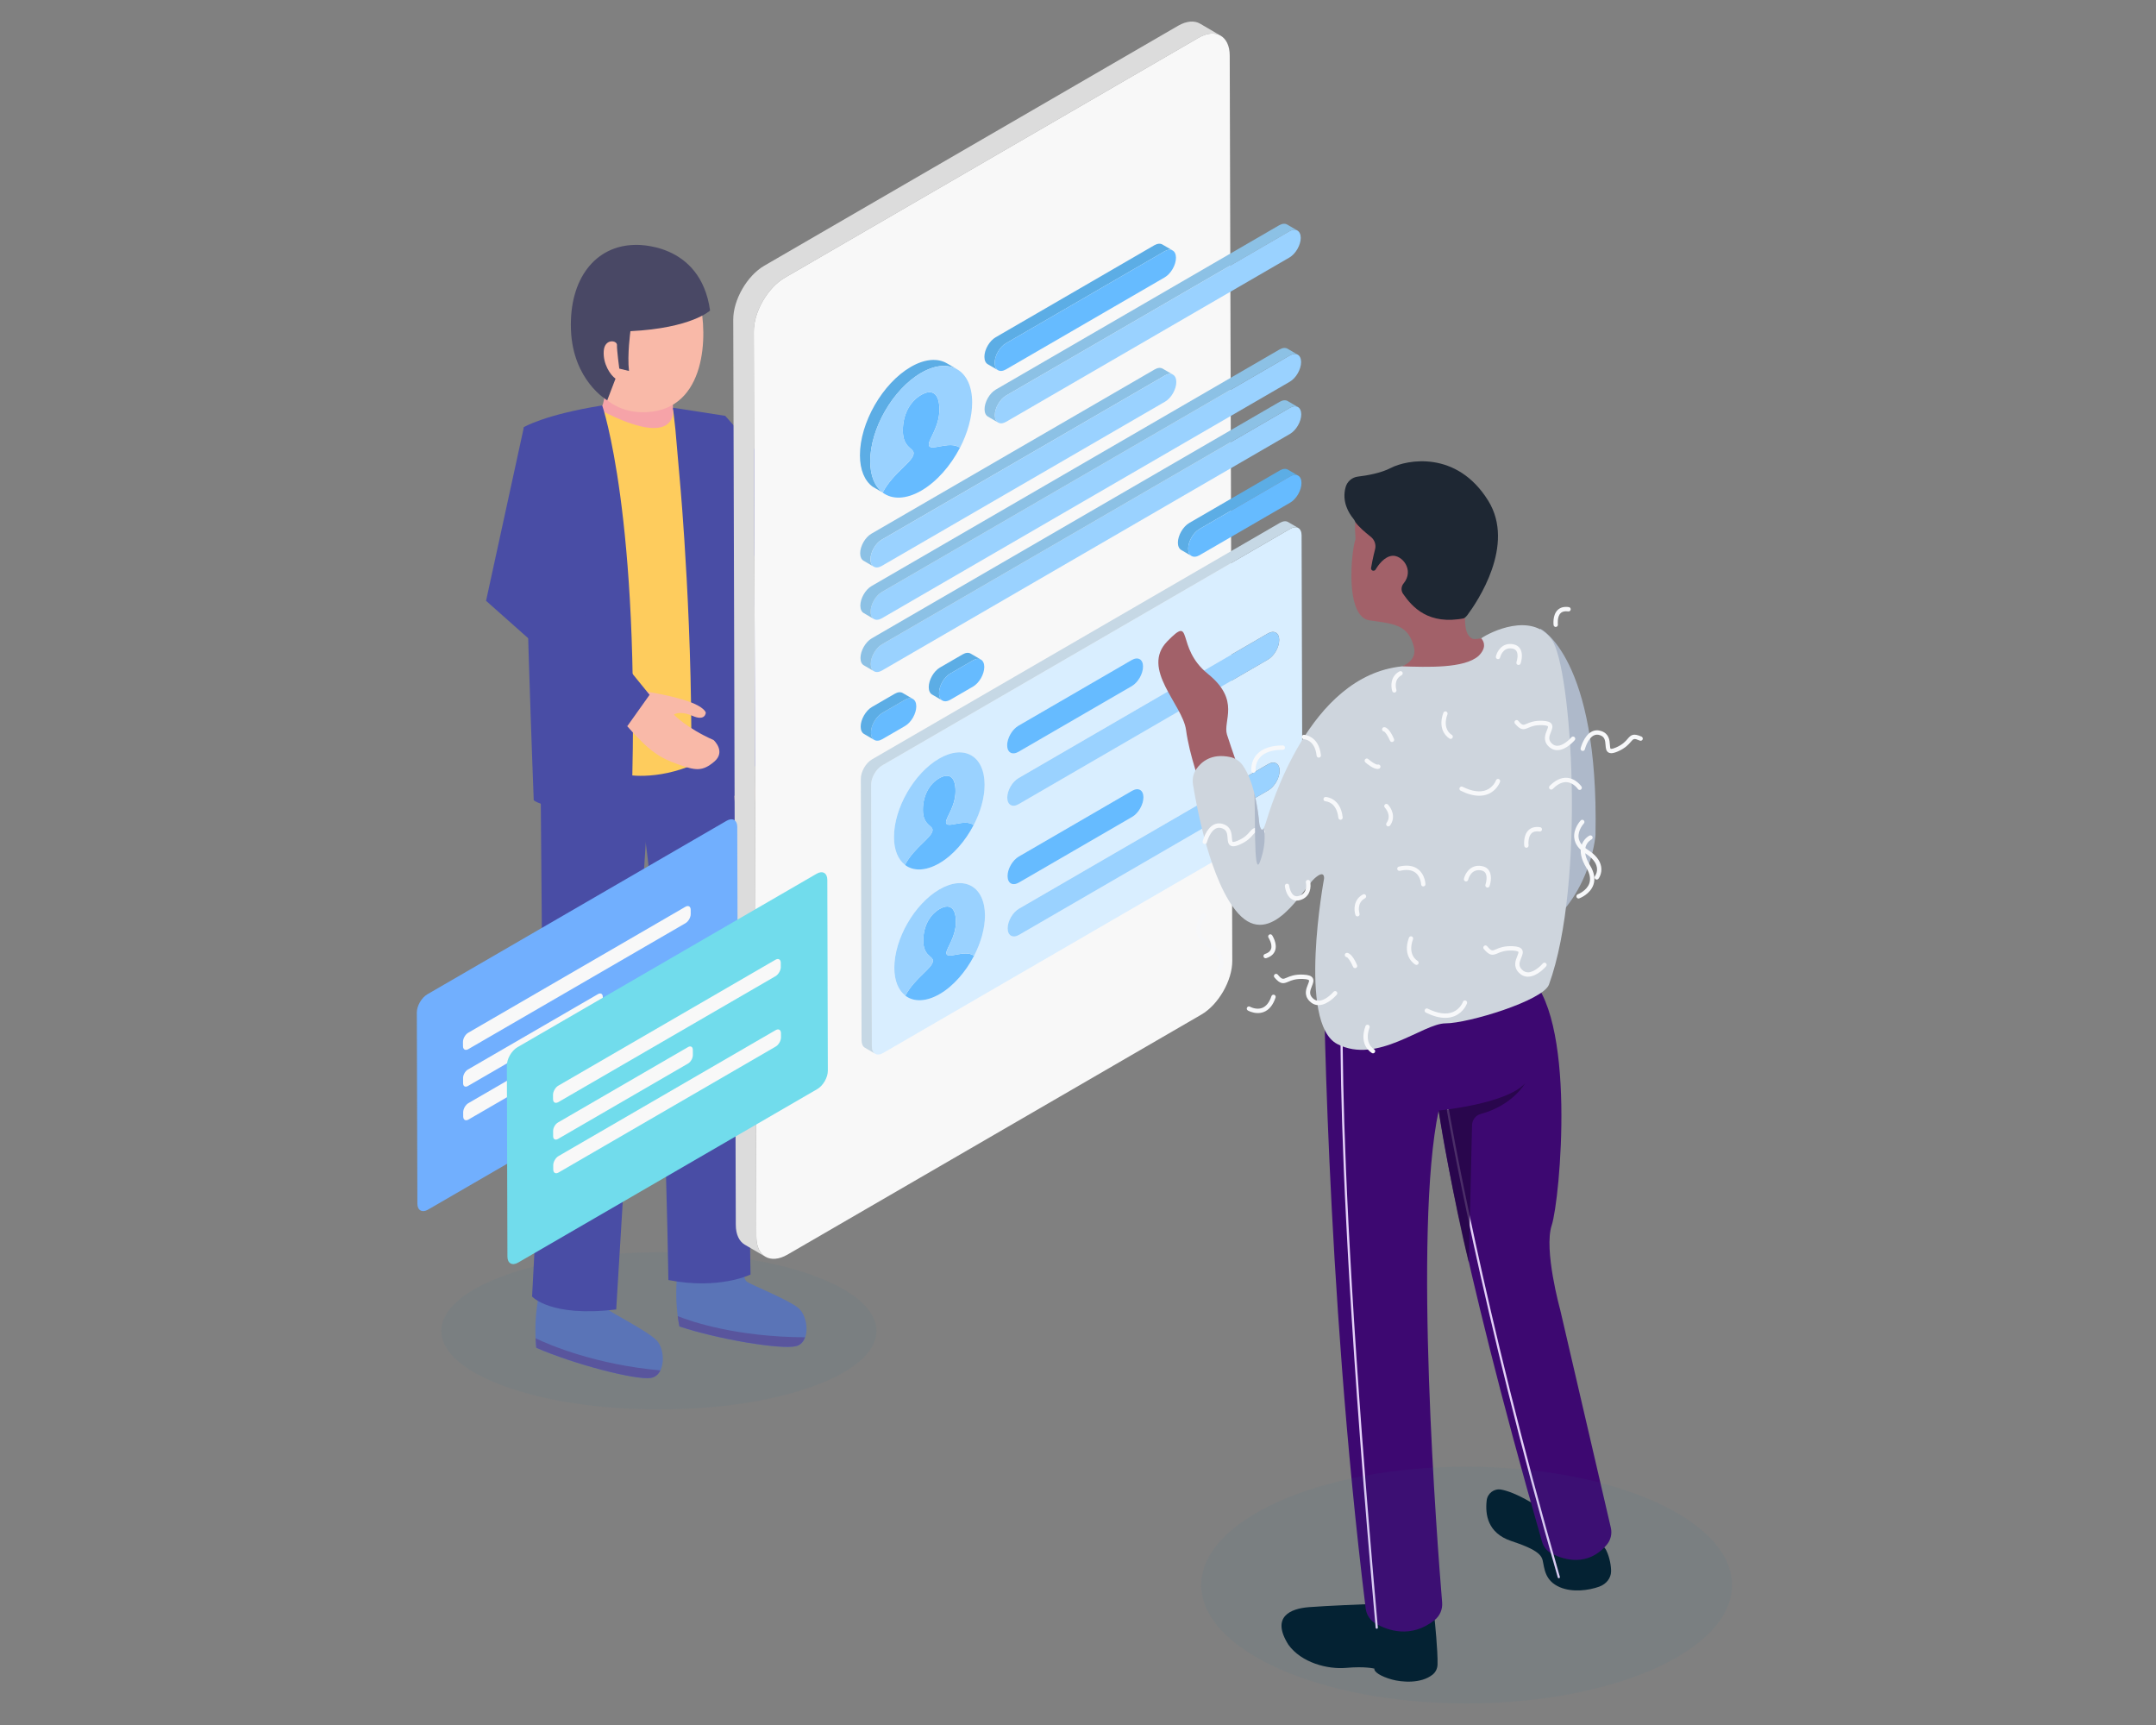 <svg width="300" height="240" viewBox="0 0 300 240" fill="none" xmlns="http://www.w3.org/2000/svg">
<rect x="0" y="0" width="300" height="240" fill="#808080" stroke="none"/>
<g clip-path="url(#clip0)">
<path d="M104.809 106.208C104.827 106.128 104.856 106.036 104.874 105.956L104.868 105.959C104.868 105.959 104.049 104.738 99.766 104.277C99.736 104.378 99.476 104.453 99.447 104.554C96.832 108.546 96.421 110.085 96.202 112.731C95.983 115.378 96.095 116.34 97.876 117.579C99.654 118.818 100.73 116.718 100.73 116.718C101.372 112.547 102.7 110.423 102.7 110.423C102.7 110.423 103.487 111.023 103.203 112.987C102.919 114.95 104.123 114.656 104.123 114.656C104.123 114.656 104.83 114.288 104.992 111.849C105.158 109.41 104.809 106.214 104.809 106.208Z" fill="#F9B9A8"/>
<path opacity="0.07" d="M121.958 185.166C121.958 191.205 108.4 196.1 91.68 196.1C74.957 196.1 61.404 191.205 61.404 185.166C61.404 179.13 74.96 174.231 91.68 174.231C108.4 174.231 121.958 179.13 121.958 185.166Z" fill="#2C788F"/>
<path d="M111.106 181.996C109.719 180.829 104.528 178.77 103.904 178.31C103.28 177.847 103.519 175.541 103.519 175.541L94.504 175.583C93.567 180.312 94.54 184.551 94.54 184.551C100.029 186.372 108.737 187.806 110.783 187.29C112.827 186.773 112.49 183.161 111.106 181.996Z" fill="#5A74B7"/>
<path d="M112.017 186.06C102.422 186.003 96.226 183.882 94.3 183.113C94.415 184.01 94.537 184.548 94.537 184.548C100.026 186.369 108.737 187.803 110.78 187.287C111.419 187.129 111.801 186.654 112.017 186.06Z" fill="#59559D"/>
<path d="M91.351 186.467C90.076 185.181 85.09 182.662 84.507 182.145C83.924 181.628 84.371 179.356 84.371 179.356L75.388 178.586C74.034 183.211 74.622 187.518 74.622 187.518C79.928 189.826 88.473 192.039 90.556 191.71C92.641 191.383 92.629 187.756 91.351 186.467Z" fill="#5A74B7"/>
<path d="M91.892 190.664C82.939 189.865 76.586 187.183 74.522 186.199C74.56 187.022 74.625 187.521 74.625 187.521C79.931 189.829 88.476 192.042 90.559 191.713C91.189 191.615 91.623 191.211 91.892 190.664Z" fill="#59559D"/>
<path d="M81.694 57.727C83.72 56.893 83.892 56.251 83.892 56.251C84.451 54.05 84.546 52.033 84.546 52.033L93.785 54.003C93.596 54.704 93.593 55.865 93.658 57.05C94.052 57.11 94.368 57.053 94.368 57.053L95.879 58.803L96.433 63.003L89.204 66.152L83.315 63.045C83.315 63.045 79.668 58.565 81.694 57.727Z" fill="#F6A3A8"/>
<path d="M101.854 103.971C101.854 103.971 104.016 143.924 104.433 177.324C104.433 177.324 100.068 179.48 93.002 178.09C93.002 178.09 92.386 133.275 89.544 115.093L87.148 108.377L88.405 104.221L100.887 100.965L101.854 103.971Z" fill="#494DA5"/>
<path d="M75.178 103.101C75.178 103.101 75.53 143.728 75.53 148.228C75.53 152.728 74.037 180.38 74.037 180.38C74.037 180.38 76.575 183.303 85.743 182.18L87.592 151.79L90.1 113.572L89.248 107.589L75.178 103.101Z" fill="#494DA5"/>
<path d="M86.861 105.18C86.861 105.18 92.448 106.211 97.601 103.775L96.876 100.962L86.859 102.305V105.18H86.861Z" fill="#3D3E5A"/>
<path d="M83.493 56.73L83.646 57.107C94.344 62.641 93.658 57.05 93.658 57.05L94.368 57.053L96.515 60.024L98.278 59.661L96.817 106.244C91.218 108.745 86.861 107.744 86.861 107.744L83.605 91.656L80.837 59.661L83.493 56.73Z" fill="#FECC5D"/>
<path d="M100.911 57.855L93.641 56.727L93.984 59.789L94.643 67.364C94.643 67.364 96.569 88.463 96.14 109.966C96.107 111.549 97.684 112.672 99.157 112.111C100.505 111.597 101.952 110.958 102.741 110.331C102.738 110.331 105.072 85.166 100.911 57.855Z" fill="#494DA5"/>
<path d="M83.797 56.409C75.785 57.686 72.898 59.424 72.898 59.424C72.898 76.278 74.267 111.341 74.267 111.341C75.436 112.262 81.112 113.302 84.726 113.884C86.359 114.148 87.843 112.901 87.894 111.24C89.136 71.805 83.797 56.409 83.797 56.409Z" fill="#494DA5"/>
<path d="M81.061 50.426C81.061 50.426 82.863 57.716 90.023 57.341C98.287 56.911 98.527 46.633 97.353 41.874C96.255 37.425 90.446 32.375 84.812 36.082C80.588 38.865 79.251 43.755 81.061 50.426Z" fill="#F9B9A8"/>
<path d="M90.272 96.275C90.198 96.236 90.121 96.186 90.047 96.144V96.15C90.047 96.15 88.66 96.626 87.098 100.656C87.187 100.713 87.19 100.983 87.278 101.04C90.431 104.616 91.807 105.418 94.291 106.321C96.779 107.224 97.731 107.367 99.387 105.965C101.044 104.563 99.305 102.973 99.305 102.973C95.463 101.262 93.771 99.421 93.771 99.421C93.771 99.421 94.552 98.815 96.365 99.602C98.178 100.389 98.21 99.144 98.21 99.144C98.21 99.144 98.042 98.363 95.737 97.567C93.442 96.774 90.278 96.278 90.272 96.275Z" fill="#F9B9A8"/>
<path d="M87.722 46.077C87.722 46.077 87.261 49.351 87.521 51.614L86.172 51.285C86.172 51.285 85.82 48.679 85.85 48.005C85.879 47.334 84.126 47.058 84.007 48.846C83.892 50.634 84.915 52.164 85.646 52.684L84.495 55.696C84.495 55.696 79.707 52.969 79.446 45.864C79.186 38.737 82.889 34.163 88.34 34.074C88.34 34.074 97.462 33.569 98.805 43.205C98.805 43.202 96.261 45.65 87.722 46.077Z" fill="#494865"/>
<path d="M77.302 80.57L90.387 96.67L87.281 101.04L67.633 83.591L72.898 59.424L82.981 65.323L77.302 80.57Z" fill="#494DA5"/>
<path d="M101.041 102.237L105.823 78.55L97.867 67.836L100.911 57.855L116.187 75.229L105.498 107.079L101.041 102.237Z" fill="#494DA5"/>
<path d="M166.992 3.294C166.205 2.834 165.114 2.896 163.913 3.594L106.341 36.973C103.957 38.354 102.02 41.726 102.029 44.462L102.384 170.412C102.386 171.769 102.869 172.728 103.644 173.18L106.504 174.849C105.729 174.398 105.247 173.438 105.244 172.081L104.889 46.131C104.88 43.395 106.817 40.027 109.201 38.642L166.77 5.263C167.971 4.568 169.062 4.506 169.849 4.963L166.992 3.294Z" fill="#DCDCDC"/>
<path d="M166.77 5.263C169.154 3.882 171.103 4.996 171.112 7.732L171.467 133.682C171.476 136.418 169.539 139.786 167.155 141.167L109.586 174.549C107.202 175.931 105.253 174.817 105.244 172.081L104.889 46.131C104.88 43.395 106.817 40.027 109.201 38.642L166.77 5.263Z" fill="#F8F8F8"/>
<path d="M179.479 56.744C180.361 56.233 181.062 56.649 181.065 57.65C181.068 58.651 180.37 59.863 179.488 60.377L122.736 93.284C121.869 93.786 121.165 93.385 121.162 92.384C121.159 91.383 121.857 90.153 122.724 89.651L179.479 56.744Z" fill="#9AD2FF"/>
<path d="M179.459 49.464C180.34 48.953 181.041 49.369 181.044 50.37C181.047 51.371 180.349 52.597 179.468 53.111L122.715 86.018C121.848 86.52 121.144 86.104 121.141 85.103C121.138 84.102 121.836 82.872 122.703 82.37L179.459 49.464Z" fill="#9AD2FF"/>
<path d="M179.175 55.797C178.888 55.63 178.492 55.654 178.048 55.91L121.295 88.816C120.429 89.318 119.731 90.548 119.734 91.549C119.734 92.048 119.908 92.396 120.189 92.559L121.621 93.394C121.34 93.23 121.165 92.88 121.165 92.384C121.162 91.383 121.86 90.153 122.727 89.651L179.479 56.744C179.92 56.489 180.316 56.465 180.603 56.631L179.175 55.797Z" fill="#8CC1E5"/>
<path d="M121.607 86.125C121.323 85.959 121.145 85.605 121.145 85.103C121.142 84.102 121.84 82.872 122.707 82.37L179.46 49.464C179.9 49.208 180.3 49.184 180.583 49.351L179.155 48.516C178.868 48.35 178.472 48.374 178.031 48.629L121.275 81.536C120.409 82.038 119.711 83.267 119.714 84.269C119.717 84.77 119.891 85.124 120.175 85.29L121.607 86.125Z" fill="#8CC1E5"/>
<path d="M121.585 78.844C121.301 78.678 121.124 78.325 121.121 77.823C121.118 76.822 121.816 75.592 122.682 75.09L162.103 52.232C162.538 51.98 162.928 51.959 163.212 52.125L161.78 51.291C161.497 51.124 161.103 51.145 160.671 51.398L121.251 74.255C120.381 74.757 119.686 75.987 119.689 76.988C119.692 77.49 119.867 77.843 120.154 78.01L121.585 78.844Z" fill="#8CC1E5"/>
<path d="M162.106 52.232C162.972 51.73 163.676 52.146 163.679 53.147C163.682 54.148 162.984 55.378 162.118 55.88L122.697 78.737C121.831 79.24 121.127 78.824 121.124 77.823C121.121 76.822 121.819 75.592 122.685 75.09L162.106 52.232Z" fill="#9AD2FF"/>
<path d="M138.574 54.196L177.98 31.347C178.418 31.095 178.814 31.071 179.104 31.24L180.535 32.075C180.248 31.905 179.849 31.929 179.411 32.182L140.006 55.03C139.124 55.541 138.426 56.768 138.429 57.772C138.432 58.271 138.607 58.625 138.891 58.791L137.459 57.956C137.175 57.79 137.001 57.436 136.998 56.937C136.995 55.933 137.693 54.707 138.574 54.196Z" fill="#8CC1E5"/>
<path d="M140.003 55.03C139.121 55.541 138.423 56.768 138.426 57.772C138.429 58.773 139.13 59.189 140.012 58.678L179.417 35.829C180.284 35.327 180.997 34.092 180.994 33.091C180.991 32.09 180.275 31.68 179.408 32.182L140.003 55.03Z" fill="#9AD2FF"/>
<path d="M138.539 46.927L160.612 34.127C161.053 33.872 161.452 33.848 161.742 34.017L163.174 34.852C162.887 34.683 162.484 34.709 162.044 34.962L139.97 47.762C139.104 48.264 138.406 49.479 138.409 50.48C138.409 50.988 138.586 51.341 138.867 51.504L137.435 50.67C137.152 50.503 136.977 50.15 136.977 49.645C136.974 48.644 137.672 47.429 138.539 46.927Z" fill="#5CADE5"/>
<path d="M139.97 47.762C139.104 48.264 138.406 49.479 138.409 50.48C138.412 51.495 139.113 51.897 139.982 51.395L162.056 38.595C162.922 38.093 163.635 36.872 163.632 35.856C163.629 34.855 162.913 34.46 162.047 34.962L139.97 47.762Z" fill="#66BBFF"/>
<path d="M128.169 54.95C126.717 55.791 125.619 57.537 125.628 59.929C125.634 62.305 127.128 62.323 127.128 63.056C127.131 64.224 124.268 65.748 122.821 68.534C124.123 69.517 126.054 69.505 128.204 68.258C130.355 67.01 132.268 64.794 133.573 62.299C132.103 61.203 129.24 63 129.237 61.833C129.234 61.099 130.721 59.355 130.716 56.976C130.71 54.585 129.606 54.115 128.169 54.95Z" fill="#66BBFF"/>
<path d="M126.731 51.05C128.698 49.909 130.482 49.802 131.768 50.554L133.2 51.389C131.91 50.637 130.13 50.744 128.163 51.885C124.238 54.16 121.073 59.664 121.088 64.194C121.094 66.226 121.748 67.72 122.827 68.531L121.396 67.696C120.316 66.885 119.663 65.391 119.657 63.359C119.642 58.83 122.804 53.325 126.731 51.05Z" fill="#5CADE5"/>
<path d="M128.16 51.885C124.235 54.16 121.07 59.664 121.085 64.194C121.091 66.226 121.745 67.72 122.824 68.531C124.271 65.748 127.134 64.221 127.131 63.053C127.128 62.32 125.637 62.302 125.631 59.926C125.625 57.534 126.723 55.788 128.172 54.947C129.609 54.112 130.713 54.582 130.721 56.973C130.727 59.349 129.24 61.096 129.243 61.83C129.246 62.997 132.109 61.2 133.579 62.296C134.637 60.243 135.279 58.001 135.273 55.969C135.256 51.439 132.073 49.618 128.16 51.885Z" fill="#9AD2FF"/>
<path d="M165.478 72.761L178.08 65.454C178.521 65.198 178.92 65.174 179.204 65.341L180.636 66.175C180.349 66.009 179.953 66.033 179.512 66.288L166.906 73.596C166.037 74.098 165.327 75.333 165.33 76.337C165.333 76.833 165.507 77.187 165.791 77.353L164.363 76.519C164.079 76.352 163.901 76.002 163.898 75.503C163.901 74.499 164.611 73.266 165.478 72.761Z" fill="#5CADE5"/>
<path d="M166.909 73.596C166.043 74.098 165.33 75.333 165.333 76.337C165.336 77.341 166.051 77.748 166.918 77.243L179.521 69.936C180.402 69.425 181.1 68.198 181.097 67.194C181.094 66.19 180.393 65.777 179.512 66.288L166.909 73.596Z" fill="#66BBFF"/>
<path d="M122.765 99.192C121.899 99.694 121.186 100.93 121.189 101.931C121.192 102.932 121.907 103.342 122.774 102.84L125.936 101.007C126.802 100.505 127.5 99.275 127.498 98.274C127.495 97.273 126.794 96.857 125.924 97.359L122.765 99.192Z" fill="#66BBFF"/>
<path d="M121.337 98.357L124.498 96.525C124.933 96.272 125.324 96.251 125.608 96.418L127.036 97.252C126.752 97.086 126.359 97.11 125.927 97.359L122.765 99.192C121.899 99.694 121.189 100.93 121.192 101.931C121.195 102.43 121.369 102.78 121.653 102.947L120.222 102.112C119.938 101.946 119.76 101.595 119.76 101.096C119.757 100.095 120.467 98.859 121.337 98.357Z" fill="#5CADE5"/>
<path d="M130.792 92.874L133.954 91.041C134.389 90.789 134.779 90.768 135.063 90.934L136.495 91.769C136.211 91.603 135.818 91.626 135.386 91.876L132.224 93.709C131.354 94.211 130.659 95.44 130.662 96.441C130.665 96.943 130.84 97.297 131.124 97.463L129.692 96.629C129.408 96.462 129.231 96.109 129.231 95.607C129.228 94.603 129.926 93.376 130.792 92.874Z" fill="#5CADE5"/>
<path d="M132.224 93.709C131.357 94.211 130.659 95.44 130.662 96.441C130.665 97.442 131.366 97.858 132.236 97.356L135.398 95.523C136.264 95.022 136.962 93.792 136.959 92.791C136.956 91.79 136.255 91.374 135.386 91.876L132.224 93.709Z" fill="#66BBFF"/>
<path d="M179.527 73.578C180.405 73.07 181.109 73.468 181.112 74.466L181.216 110.857C181.219 111.858 180.518 113.088 179.639 113.599L122.883 146.505C122.017 147.007 121.316 146.588 121.313 145.587L121.209 109.196C121.206 108.195 121.902 106.986 122.768 106.484L179.527 73.578ZM135.54 132.984C136.48 131.163 137.057 129.167 137.051 127.361C137.039 123.336 134.206 121.717 130.724 123.734C127.237 125.757 124.424 130.652 124.433 134.674C124.439 136.48 125.028 137.802 125.977 138.527C127.134 139.412 128.846 139.406 130.766 138.295C132.668 137.193 134.374 135.215 135.54 132.984ZM135.486 114.79C136.427 112.969 137.004 110.976 136.998 109.167C136.986 105.142 134.152 103.523 130.671 105.54C127.184 107.563 124.371 112.458 124.38 116.48C124.386 118.289 124.975 119.608 125.924 120.333C127.08 121.218 128.793 121.212 130.713 120.101C132.614 118.996 134.321 117.021 135.486 114.79ZM176.474 109.963C177.341 109.461 178.054 108.228 178.051 107.221C178.048 106.22 177.332 105.81 176.466 106.312L141.786 126.419C140.905 126.93 140.207 128.16 140.21 129.161C140.213 130.165 140.914 130.581 141.795 130.07L176.474 109.963ZM176.421 91.769C177.288 91.267 178.001 90.034 177.998 89.027C177.995 88.026 177.279 87.634 176.412 88.139L141.733 108.246C140.852 108.757 140.154 109.969 140.157 110.967C140.16 111.971 140.861 112.387 141.742 111.876L176.421 91.769ZM140.189 121.886C140.192 122.899 140.893 123.306 141.774 122.795L157.542 113.652C158.409 113.15 159.104 111.935 159.101 110.919C159.098 109.915 158.397 109.514 157.53 110.016L141.763 119.159C140.881 119.67 140.186 120.882 140.189 121.886ZM141.712 100.965C140.831 101.476 140.133 102.691 140.136 103.692C140.139 104.711 140.84 105.112 141.721 104.601L157.489 95.458C158.355 94.956 159.05 93.744 159.048 92.725C159.045 91.724 158.344 91.32 157.477 91.822L141.712 100.965Z" fill="#D9EEFF"/>
<path d="M179.228 72.627C178.941 72.461 178.542 72.485 178.095 72.743L121.34 105.65C120.473 106.152 119.778 107.364 119.781 108.362L119.884 144.75C119.887 145.252 120.062 145.605 120.349 145.772L121.78 146.606C121.496 146.44 121.319 146.083 121.316 145.584L121.212 109.196C121.209 108.195 121.904 106.986 122.771 106.484L179.527 73.578C179.97 73.319 180.373 73.296 180.66 73.462L179.228 72.627Z" fill="#C6D8E5"/>
<path d="M176.466 106.318C177.332 105.816 178.048 106.223 178.051 107.224C178.054 108.225 177.344 109.461 176.474 109.966L141.795 130.073C140.914 130.584 140.213 130.168 140.21 129.167C140.207 128.166 140.905 126.936 141.786 126.425L176.466 106.318Z" fill="#9AD2FF"/>
<path d="M157.533 110.019C158.4 109.517 159.104 109.918 159.107 110.919C159.11 111.935 158.412 113.15 157.545 113.652L141.78 122.792C140.899 123.303 140.198 122.902 140.195 121.886C140.192 120.885 140.89 119.67 141.771 119.162L157.533 110.019Z" fill="#66BBFF"/>
<path d="M130.733 126.473C132.017 125.73 133.002 126.131 133.008 128.252C133.014 130.376 131.683 131.926 131.683 132.583C131.686 133.614 134.238 132.015 135.537 132.984C134.374 135.215 132.668 137.193 130.763 138.298C128.846 139.409 127.134 139.415 125.974 138.53C127.264 136.058 129.816 134.701 129.813 133.667C129.81 133.011 128.477 133.005 128.468 130.884C128.468 128.76 129.45 127.215 130.733 126.473Z" fill="#66BBFF"/>
<path d="M130.724 123.737C134.209 121.717 137.042 123.339 137.054 127.361C137.06 129.17 136.48 131.166 135.54 132.987C134.238 132.018 131.689 133.62 131.686 132.586C131.683 131.929 133.017 130.376 133.011 128.255C133.005 126.131 132.017 125.73 130.736 126.476C129.453 127.218 128.471 128.763 128.477 130.884C128.482 133.008 129.819 133.011 129.822 133.667C129.825 134.698 127.273 136.058 125.983 138.53C125.034 137.808 124.445 136.486 124.442 134.677C124.424 130.655 127.24 125.757 130.724 123.737Z" fill="#9AD2FF"/>
<path d="M176.409 88.142L141.733 108.252C140.849 108.763 140.151 109.972 140.157 110.979C140.157 111.977 140.858 112.396 141.742 111.885L176.418 91.775C177.285 91.276 178.001 90.037 177.995 89.036C177.998 88.032 177.279 87.643 176.409 88.142Z" fill="#9AD2FF"/>
<path d="M157.48 91.825C158.347 91.323 159.05 91.724 159.053 92.725C159.056 93.741 158.358 94.953 157.492 95.458L141.727 104.598C140.846 105.109 140.145 104.708 140.142 103.692C140.139 102.691 140.837 101.476 141.718 100.965L157.48 91.825Z" fill="#66BBFF"/>
<path d="M130.68 108.279C131.964 107.536 132.949 107.937 132.955 110.058C132.96 112.182 131.629 113.732 131.629 114.389C131.632 115.42 134.185 113.821 135.483 114.79C134.321 117.021 132.614 118.999 130.71 120.104C128.793 121.215 127.081 121.221 125.921 120.336C127.211 117.864 129.763 116.507 129.76 115.473C129.757 114.817 128.423 114.811 128.414 112.69C128.417 110.566 129.399 109.021 130.68 108.279Z" fill="#66BBFF"/>
<path d="M130.674 105.543C134.158 103.523 136.992 105.145 137.004 109.167C137.01 110.976 136.43 112.972 135.489 114.793C134.188 113.824 131.638 115.426 131.635 114.392C131.632 113.735 132.966 112.182 132.96 110.061C132.955 107.937 131.967 107.536 130.686 108.282C129.402 109.024 128.42 110.569 128.426 112.69C128.432 114.814 129.769 114.817 129.772 115.473C129.775 116.504 127.222 117.864 125.933 120.336C124.983 119.614 124.395 118.292 124.392 116.483C124.374 112.461 127.187 107.563 130.674 105.543Z" fill="#9AD2FF"/>
<path d="M222.866 215.007C223.141 215.173 223.369 215.411 223.508 215.699C224.005 216.724 224.191 217.942 224.176 218.64C224.159 219.563 223.52 220.392 222.535 220.749C221.047 221.289 218.793 221.572 217.06 220.835C214.91 219.923 214.91 218.158 214.656 217.092C214.579 216.768 214.404 216.477 214.165 216.248C213.644 215.749 212.742 215.215 210.272 214.398C206.98 213.284 206.649 210.712 206.865 208.766C206.977 207.765 207.906 207.064 208.891 207.248C209.781 207.414 211.083 207.89 212.976 208.986L222.866 215.007Z" fill="#011C2C"/>
<path d="M190.071 223.196C190.071 223.196 184.664 223.404 182.13 223.603C179.598 223.802 176.806 224.907 179.275 228.828C181.062 231.318 184.706 232.289 187.338 232.051C189.97 231.814 191.242 232.158 191.242 232.158C191.162 232.604 192.112 233.236 193.659 233.667C195.031 234.05 197.699 234.285 199.329 233.002C199.758 232.666 200.009 232.152 200.027 231.606C200.089 229.749 199.63 225.371 199.63 225.371L190.071 223.196Z" fill="#011C2C"/>
<path d="M184.161 133.56C184.161 133.56 184.407 178.105 190.027 223.779C190.136 224.664 190.651 225.451 191.426 225.891C193.126 226.862 196.347 227.997 199.624 225.4C200.361 224.818 200.745 223.897 200.669 222.959C199.985 214.704 196.628 171.175 200.186 154.511C200.186 154.511 202.656 173.037 214.567 214.493C214.777 215.224 215.28 215.839 215.957 216.177C217.634 217.018 220.926 218.028 223.57 214.93C224.129 214.273 224.339 213.382 224.141 212.541L217.081 182.168C217.081 182.168 214.783 173.878 215.919 170.462C217.051 167.046 219.548 140.85 212.289 135.384L184.161 133.56Z" fill="#3D0871"/>
<path d="M191.568 226.606C191.491 226.606 191.426 226.547 191.417 226.47C187.927 187.295 186.874 163.719 186.608 150.839C186.318 136.878 186.862 132.116 186.868 132.072C186.877 131.989 186.957 131.929 187.036 131.938C187.119 131.947 187.178 132.024 187.17 132.108C187.164 132.155 186.622 136.905 186.912 150.857C187.181 163.731 188.231 187.293 191.721 226.443C191.727 226.526 191.668 226.6 191.585 226.606C191.577 226.606 191.571 226.606 191.568 226.606Z" fill="#E4D1F9"/>
<path d="M216.903 219.581C216.838 219.581 216.776 219.537 216.759 219.471C205.989 181.907 201.375 154.79 201.331 154.52C201.316 154.436 201.372 154.359 201.455 154.344C201.538 154.332 201.615 154.386 201.63 154.469C201.674 154.739 206.285 181.842 217.051 219.388C217.075 219.468 217.028 219.552 216.948 219.575C216.933 219.581 216.918 219.581 216.903 219.581Z" fill="#E4D1F9"/>
<path d="M204.703 177.618C204.706 177.63 204.709 177.642 204.712 177.653C204.709 177.642 204.706 177.63 204.703 177.618Z" fill="#758AC8"/>
<path d="M204.673 177.505C204.673 177.511 204.676 177.517 204.676 177.523C204.676 177.514 204.676 177.511 204.673 177.505Z" fill="#758AC8"/>
<path opacity="0.8" d="M206.028 154.989C210.506 153.78 212.21 150.72 212.21 150.72C209.639 153.605 200.181 154.511 200.181 154.511C200.181 154.511 202.227 167.082 204.383 175.663L204.83 156.539C204.848 155.815 205.333 155.176 206.028 154.989Z" fill="#250644"/>
<path d="M167.087 109.339C167.087 109.339 165.513 105.121 165.034 101.562C164.555 98.004 158.675 93.067 162.425 89.226C166.176 85.385 163.478 90.043 168.069 93.75C172.662 97.457 170.127 100.291 170.733 102.21C171.343 104.129 172.863 108.427 172.863 108.427L167.087 109.339Z" fill="#A26169"/>
<path d="M214.327 87.471C214.327 87.471 222.493 91.46 222.008 116.112C222.008 116.18 222.003 116.245 221.997 116.314C221.884 117.439 220.68 126.948 211.724 131.086L214.327 87.471Z" fill="#AEB9CA"/>
<path d="M224.2 104.794C224.046 104.794 223.916 104.759 223.804 104.69C223.467 104.485 223.437 104.064 223.407 103.66C223.36 102.985 223.283 102.528 222.665 102.299C222.328 102.174 222.026 102.186 221.742 102.338C220.905 102.78 220.53 104.239 220.527 104.254C220.485 104.417 220.323 104.515 220.16 104.473C219.997 104.432 219.9 104.269 219.941 104.105C219.959 104.034 220.385 102.373 221.458 101.803C221.896 101.571 222.369 101.548 222.872 101.732C223.904 102.112 223.969 103.018 224.011 103.618C224.026 103.823 224.046 104.132 224.117 104.173C224.132 104.182 224.277 104.254 224.886 103.986C225.809 103.579 226.197 103.128 226.478 102.798C226.939 102.258 227.255 101.975 228.409 102.483C228.563 102.552 228.631 102.73 228.566 102.881C228.498 103.036 228.32 103.104 228.169 103.039C227.371 102.688 227.297 102.774 226.939 103.193C226.637 103.547 226.182 104.081 225.132 104.542C224.738 104.708 224.44 104.794 224.2 104.794Z" fill="#F7F8FA"/>
<path d="M222.18 122.376C222.115 122.376 222.05 122.356 221.994 122.311C221.864 122.207 221.84 122.017 221.94 121.886C221.955 121.868 222.322 121.369 222.198 120.665C222.077 119.985 221.541 119.335 220.604 118.738C219.678 118.146 219.154 117.428 219.057 116.605C218.894 115.277 219.906 114.193 219.95 114.148C220.065 114.026 220.255 114.023 220.376 114.139C220.497 114.255 220.5 114.445 220.388 114.567C220.379 114.576 219.527 115.494 219.657 116.536C219.737 117.169 220.163 117.737 220.929 118.227C222.02 118.922 222.647 119.712 222.795 120.573C222.964 121.545 222.44 122.231 222.417 122.261C222.357 122.335 222.269 122.376 222.18 122.376Z" fill="#F7F8FA"/>
<path d="M215.537 136.979C220.666 122.849 218.714 92.788 215.898 88.95C213.082 85.112 207.374 87.928 206.12 88.798C204.866 89.669 195.102 92.71 195.102 92.71C182.115 94 176.791 112.378 176.111 114.54C175.43 116.706 175.203 114.312 175.203 114.312C174.726 109.728 173.659 107.488 172.884 106.431C172.47 105.867 171.854 105.472 171.171 105.329C168.577 104.779 167.169 105.98 166.468 106.995C166.04 107.616 165.88 108.38 165.998 109.125C166.507 112.289 168.459 122.869 172.307 127.105C176.859 132.116 181.363 123.612 182.878 122.246C184.392 120.879 184.238 122.246 184.238 122.246C184.238 122.246 180.491 142.379 186.087 145.261C191.683 148.142 197.992 142.379 201.148 142.379C204.304 142.379 214.727 139.207 215.537 136.979Z" fill="#CED5DD"/>
<path d="M171.606 117.745C171.452 117.745 171.322 117.71 171.21 117.641C170.872 117.437 170.843 117.015 170.813 116.611C170.766 115.936 170.689 115.479 170.071 115.25C169.734 115.126 169.432 115.137 169.148 115.289C168.45 115.66 168.036 116.795 167.933 117.202C167.891 117.365 167.728 117.463 167.566 117.422C167.403 117.38 167.305 117.217 167.347 117.053C167.365 116.982 167.791 115.322 168.864 114.751C169.302 114.52 169.775 114.496 170.278 114.68C171.31 115.06 171.375 115.966 171.417 116.566C171.431 116.771 171.452 117.08 171.523 117.122C171.538 117.131 171.683 117.202 172.292 116.935C173.215 116.528 173.602 116.076 173.883 115.746C174.345 115.206 174.661 114.924 175.815 115.431C175.969 115.5 176.037 115.678 175.972 115.83C175.904 115.984 175.726 116.052 175.575 115.987C174.777 115.636 174.703 115.723 174.345 116.141C174.043 116.495 173.588 117.03 172.538 117.49C172.144 117.662 171.846 117.745 171.606 117.745Z" fill="#F7F8FA"/>
<path d="M174.419 107.521C174.268 107.521 174.138 107.408 174.12 107.257C174.114 107.206 173.978 105.997 174.859 104.993C175.605 104.144 176.832 103.713 178.5 103.713C178.666 103.713 178.802 103.85 178.802 104.016C178.802 104.182 178.666 104.319 178.5 104.319C177.016 104.319 175.945 104.678 175.318 105.385C174.614 106.181 174.717 107.171 174.717 107.18C174.735 107.346 174.62 107.497 174.454 107.515C174.442 107.518 174.431 107.521 174.419 107.521Z" fill="#F7F8FA"/>
<path d="M169.586 135.33C169.521 135.33 169.456 135.31 169.399 135.265C169.269 135.161 169.246 134.971 169.346 134.84C169.361 134.823 169.731 134.324 169.604 133.62C169.482 132.939 168.944 132.289 168.009 131.692C167.084 131.101 166.56 130.382 166.462 129.559C166.3 128.231 167.311 127.147 167.356 127.102C167.471 126.981 167.663 126.978 167.782 127.093C167.903 127.209 167.906 127.399 167.791 127.521C167.77 127.545 166.933 128.454 167.06 129.491C167.137 130.123 167.566 130.691 168.332 131.181C169.423 131.876 170.05 132.666 170.198 133.527C170.367 134.499 169.843 135.185 169.819 135.215C169.766 135.289 169.675 135.33 169.586 135.33Z" fill="#F7F8FA"/>
<path d="M175.019 140.948C174.265 140.948 173.668 140.612 173.635 140.591C173.49 140.508 173.44 140.324 173.523 140.178C173.605 140.033 173.789 139.982 173.934 140.065C173.946 140.071 174.806 140.55 175.628 140.232C176.193 140.012 176.628 139.462 176.918 138.595C176.971 138.438 177.143 138.351 177.3 138.405C177.456 138.458 177.542 138.631 177.489 138.788C177.14 139.84 176.584 140.517 175.838 140.802C175.557 140.909 175.279 140.948 175.019 140.948Z" fill="#F7F8FA"/>
<path d="M176.108 133.322C175.98 133.322 175.862 133.239 175.821 133.112C175.77 132.951 175.856 132.782 176.016 132.731C176.466 132.586 176.749 132.354 176.859 132.042C177.095 131.362 176.516 130.468 176.51 130.459C176.418 130.319 176.457 130.132 176.596 130.04C176.735 129.948 176.921 129.984 177.013 130.123C177.042 130.171 177.767 131.276 177.43 132.241C177.255 132.743 176.841 133.103 176.199 133.308C176.17 133.317 176.14 133.322 176.108 133.322Z" fill="#F7F8FA"/>
<path d="M180.432 125.302C180.172 125.302 179.932 125.231 179.716 125.091C178.938 124.586 178.79 123.339 178.784 123.285C178.767 123.119 178.885 122.97 179.051 122.95C179.219 122.929 179.367 123.051 179.385 123.217C179.417 123.499 179.601 124.292 180.047 124.583C180.248 124.714 180.488 124.732 180.781 124.637C182.041 124.23 181.724 122.849 181.71 122.789C181.671 122.626 181.769 122.463 181.931 122.424C182.094 122.385 182.257 122.483 182.295 122.647C182.461 123.333 182.393 124.753 180.961 125.213C180.778 125.273 180.6 125.302 180.432 125.302Z" fill="#F7F8FA"/>
<path d="M186.528 114.056C186.374 114.056 186.244 113.94 186.229 113.786C185.995 111.576 184.511 111.49 184.445 111.487C184.28 111.481 184.15 111.341 184.156 111.175C184.162 111.008 184.301 110.875 184.463 110.881C184.484 110.881 186.537 110.967 186.829 113.723C186.847 113.89 186.726 114.038 186.56 114.056C186.551 114.056 186.539 114.056 186.528 114.056Z" fill="#F7F8FA"/>
<path d="M183.502 105.409C183.348 105.409 183.218 105.293 183.203 105.139C182.97 102.929 181.485 102.843 181.42 102.84C181.254 102.834 181.124 102.694 181.13 102.528C181.136 102.361 181.278 102.225 181.437 102.234C181.458 102.234 183.511 102.32 183.804 105.076C183.821 105.243 183.7 105.391 183.534 105.409C183.526 105.406 183.514 105.409 183.502 105.409Z" fill="#F7F8FA"/>
<path d="M193.18 114.974C193.117 114.974 193.055 114.956 193.002 114.918C192.866 114.82 192.837 114.629 192.934 114.493C193.706 113.423 192.736 112.405 192.695 112.36C192.579 112.241 192.579 112.048 192.7 111.932C192.819 111.816 193.011 111.816 193.126 111.938C193.603 112.428 194.277 113.667 193.422 114.849C193.363 114.932 193.271 114.974 193.18 114.974Z" fill="#F7F8FA"/>
<path d="M191.683 106.984C191.08 106.984 190.245 106.294 189.982 106.063C189.858 105.953 189.846 105.76 189.956 105.635C190.065 105.51 190.257 105.495 190.382 105.608C190.893 106.057 191.532 106.434 191.698 106.378C191.857 106.327 192.026 106.413 192.076 106.574C192.127 106.734 192.041 106.903 191.881 106.954C191.819 106.975 191.754 106.984 191.683 106.984Z" fill="#F7F8FA"/>
<path d="M212.615 135.889C212.124 135.889 211.689 135.693 211.322 135.307C210.533 134.478 210.887 133.602 211.124 133.022C211.21 132.809 211.328 132.517 211.278 132.437C211.26 132.411 211.145 132.28 210.456 132.25C209.4 132.206 208.826 132.449 208.409 132.63C207.732 132.921 207.309 133.037 206.466 132.036C206.359 131.909 206.374 131.715 206.501 131.609C206.628 131.502 206.818 131.516 206.927 131.644C207.522 132.354 207.646 132.301 208.172 132.072C208.616 131.879 209.287 131.591 210.482 131.644C211.207 131.677 211.597 131.816 211.784 132.108C212.003 132.452 211.84 132.856 211.68 133.248C211.411 133.908 211.272 134.377 211.757 134.885C212.02 135.161 212.316 135.286 212.653 135.28C213.484 135.256 214.401 134.377 214.682 134.041C214.789 133.914 214.981 133.899 215.108 134.006C215.235 134.113 215.25 134.306 215.144 134.433C215.093 134.49 213.937 135.85 212.671 135.886C212.653 135.889 212.633 135.889 212.615 135.889Z" fill="#F7F8FA"/>
<path d="M183.481 139.843C182.99 139.843 182.555 139.647 182.189 139.26C181.399 138.432 181.754 137.555 181.991 136.976C182.076 136.762 182.195 136.471 182.144 136.391C182.127 136.364 182.011 136.234 181.322 136.204C180.266 136.159 179.692 136.403 179.275 136.584C178.598 136.875 178.175 136.991 177.332 135.99C177.226 135.862 177.24 135.669 177.368 135.562C177.495 135.455 177.684 135.47 177.794 135.598C178.388 136.308 178.512 136.251 179.039 136.026C179.482 135.832 180.154 135.541 181.349 135.598C182.073 135.631 182.464 135.77 182.65 136.061C182.869 136.406 182.706 136.81 182.547 137.202C182.28 137.861 182.138 138.331 182.623 138.839C182.887 139.115 183.177 139.243 183.52 139.234C184.351 139.21 185.268 138.331 185.549 137.995C185.655 137.867 185.847 137.852 185.975 137.959C186.102 138.066 186.117 138.259 186.01 138.387C185.963 138.444 184.803 139.804 183.537 139.84C183.52 139.843 183.499 139.843 183.481 139.843Z" fill="#F7F8FA"/>
<path d="M201.1 141.616C200.296 141.616 199.394 141.372 198.403 140.882C198.252 140.808 198.193 140.627 198.264 140.475C198.338 140.324 198.518 140.261 198.669 140.336C200.071 141.028 201.248 141.185 202.171 140.805C203.206 140.377 203.555 139.403 203.558 139.394C203.611 139.237 203.783 139.153 203.943 139.207C204.099 139.26 204.182 139.436 204.129 139.593C204.111 139.644 203.688 140.835 202.402 141.366C202 141.533 201.565 141.616 201.1 141.616Z" fill="#F7F8FA"/>
<path d="M219.654 125.011C219.53 125.011 219.415 124.934 219.37 124.812C219.314 124.655 219.394 124.482 219.548 124.423C219.559 124.417 220.787 123.948 221.148 122.905C221.367 122.269 221.225 121.533 220.728 120.716C220.024 119.56 219.799 118.53 220.053 117.656C220.34 116.673 221.142 116.272 221.177 116.254C221.328 116.183 221.509 116.245 221.58 116.394C221.654 116.545 221.588 116.727 221.441 116.798C221.417 116.81 220.837 117.107 220.63 117.835C220.429 118.536 220.636 119.397 221.242 120.395C221.84 121.378 221.997 122.287 221.716 123.104C221.26 124.42 219.817 124.967 219.755 124.987C219.725 125.002 219.69 125.011 219.654 125.011Z" fill="#F7F8FA"/>
<path d="M219.805 109.903C219.707 109.903 219.613 109.856 219.557 109.77C219.551 109.761 218.956 108.905 218.033 108.822C217.397 108.769 216.732 109.084 216.058 109.767C215.939 109.886 215.75 109.886 215.632 109.77C215.513 109.651 215.513 109.461 215.629 109.342C216.439 108.519 217.27 108.142 218.092 108.219C219.302 108.332 220.024 109.387 220.056 109.431C220.151 109.571 220.113 109.758 219.977 109.853C219.923 109.886 219.864 109.903 219.805 109.903Z" fill="#F7F8FA"/>
<path d="M198.045 123.33C197.882 123.33 197.749 123.202 197.743 123.036C197.743 123.027 197.696 121.981 196.96 121.417C196.454 121.028 195.72 120.939 194.789 121.158C194.626 121.197 194.463 121.096 194.425 120.933C194.386 120.769 194.49 120.606 194.65 120.57C195.771 120.309 196.673 120.434 197.329 120.942C198.291 121.684 198.344 122.965 198.344 123.018C198.35 123.184 198.22 123.324 198.051 123.33C198.054 123.33 198.048 123.33 198.045 123.33Z" fill="#F7F8FA"/>
<path d="M212.396 117.95C212.248 117.95 212.118 117.84 212.097 117.686C212.088 117.63 211.92 116.26 212.674 115.515C213.064 115.128 213.614 114.983 214.307 115.087C214.472 115.111 214.585 115.265 214.561 115.431C214.537 115.598 214.383 115.711 214.218 115.687C213.724 115.613 213.345 115.702 213.097 115.948C212.647 116.394 212.653 117.297 212.695 117.609C212.715 117.775 212.6 117.927 212.434 117.95C212.423 117.95 212.408 117.95 212.396 117.95Z" fill="#F7F8FA"/>
<path d="M206.98 123.487C206.948 123.487 206.912 123.481 206.88 123.469C206.723 123.413 206.64 123.241 206.696 123.083C206.797 122.801 206.989 121.966 206.702 121.482C206.572 121.262 206.35 121.132 206.028 121.084C204.647 120.879 204.304 122.338 204.289 122.4C204.253 122.564 204.094 122.667 203.928 122.629C203.765 122.593 203.662 122.43 203.7 122.266C203.86 121.551 204.573 120.256 206.117 120.484C206.622 120.558 206.995 120.79 207.22 121.17C207.714 121.999 207.285 123.235 207.264 123.285C207.22 123.41 207.105 123.487 206.98 123.487Z" fill="#F7F8FA"/>
<path d="M197.096 134.249C197.048 134.249 197.001 134.237 196.957 134.214C196.939 134.205 195.061 133.177 196.049 130.465C196.105 130.307 196.279 130.227 196.436 130.284C196.593 130.34 196.673 130.515 196.616 130.673C195.809 132.889 197.226 133.667 197.238 133.676C197.385 133.753 197.442 133.937 197.365 134.086C197.309 134.19 197.205 134.249 197.096 134.249Z" fill="#F7F8FA"/>
<path d="M191.047 146.55C191 146.55 190.952 146.538 190.908 146.514C190.89 146.505 189.012 145.478 190 142.766C190.056 142.608 190.231 142.528 190.388 142.584C190.544 142.641 190.624 142.816 190.568 142.973C189.76 145.189 191.177 145.968 191.189 145.977C191.337 146.054 191.393 146.238 191.316 146.387C191.26 146.49 191.157 146.55 191.047 146.55Z" fill="#F7F8FA"/>
<path d="M188.888 127.503C188.761 127.503 188.642 127.423 188.601 127.295C188.379 126.618 188.317 125.151 189.654 124.441C189.802 124.364 189.985 124.42 190.062 124.569C190.139 124.717 190.083 124.901 189.935 124.979C188.716 125.626 189.154 127.049 189.172 127.108C189.222 127.269 189.136 127.438 188.977 127.489C188.95 127.5 188.918 127.503 188.888 127.503Z" fill="#F7F8FA"/>
<path d="M188.551 134.701C188.432 134.701 188.32 134.629 188.273 134.514C187.995 133.839 187.566 133.198 187.38 133.171C187.214 133.147 187.101 132.993 187.125 132.826C187.149 132.66 187.303 132.547 187.468 132.571C188.116 132.666 188.675 133.905 188.832 134.282C188.897 134.436 188.823 134.615 188.669 134.677C188.628 134.695 188.589 134.701 188.551 134.701Z" fill="#F7F8FA"/>
<path d="M216.685 104.37C216.214 104.37 215.794 104.179 215.439 103.808C214.679 103.009 215.019 102.168 215.247 101.61C215.324 101.42 215.439 101.135 215.395 101.063C215.386 101.049 215.286 100.921 214.623 100.891C213.617 100.847 213.07 101.081 212.674 101.254C212.023 101.536 211.612 101.646 210.802 100.68C210.695 100.552 210.71 100.359 210.837 100.252C210.964 100.146 211.154 100.16 211.263 100.288C211.825 100.956 211.932 100.912 212.437 100.695C212.863 100.511 213.508 100.232 214.653 100.285C215.351 100.315 215.726 100.451 215.907 100.737C216.12 101.072 215.963 101.461 215.809 101.839C215.555 102.462 215.422 102.908 215.88 103.389C216.128 103.651 216.407 103.775 216.726 103.764C217.513 103.74 218.385 102.905 218.657 102.584C218.764 102.457 218.956 102.442 219.083 102.549C219.21 102.656 219.225 102.849 219.119 102.976C219.071 103.033 217.962 104.334 216.747 104.37C216.72 104.37 216.702 104.37 216.685 104.37Z" fill="#F7F8FA"/>
<path d="M205.824 110.711C205.052 110.711 204.188 110.477 203.242 110.01C203.091 109.936 203.032 109.755 203.103 109.603C203.177 109.452 203.357 109.39 203.508 109.464C204.845 110.123 205.966 110.275 206.841 109.912C207.826 109.505 208.155 108.582 208.158 108.573C208.211 108.415 208.382 108.329 208.542 108.386C208.699 108.439 208.782 108.614 208.728 108.772C208.711 108.819 208.305 109.966 207.072 110.474C206.688 110.634 206.273 110.711 205.824 110.711Z" fill="#F7F8FA"/>
<path d="M216.475 87.23C216.327 87.23 216.197 87.12 216.176 86.966C216.17 86.909 216.004 85.596 216.732 84.88C217.108 84.506 217.637 84.37 218.302 84.468C218.468 84.491 218.58 84.646 218.557 84.812C218.533 84.978 218.379 85.091 218.214 85.067C217.746 84.999 217.388 85.079 217.155 85.311C216.643 85.816 216.773 86.876 216.773 86.885C216.794 87.052 216.679 87.203 216.513 87.224C216.501 87.23 216.486 87.23 216.475 87.23Z" fill="#F7F8FA"/>
<path d="M211.299 92.52C211.266 92.52 211.231 92.514 211.198 92.503C211.041 92.446 210.958 92.274 211.015 92.116C211.109 91.849 211.293 91.056 211.021 90.599C210.896 90.394 210.689 90.272 210.385 90.224C209.074 90.028 208.752 91.412 208.737 91.469C208.702 91.632 208.539 91.736 208.376 91.698C208.214 91.662 208.11 91.499 208.149 91.335C208.302 90.646 208.983 89.401 210.473 89.621C210.961 89.692 211.319 89.915 211.538 90.284C212.014 91.083 211.6 92.268 211.583 92.315C211.541 92.443 211.423 92.52 211.299 92.52Z" fill="#F7F8FA"/>
<path d="M201.855 102.804C201.807 102.804 201.76 102.792 201.716 102.768C201.698 102.76 199.894 101.77 200.84 99.171C200.896 99.014 201.071 98.934 201.228 98.99C201.384 99.046 201.464 99.222 201.408 99.379C200.639 101.488 201.982 102.225 201.997 102.231C202.144 102.308 202.201 102.492 202.124 102.641C202.068 102.745 201.964 102.804 201.855 102.804Z" fill="#F7F8FA"/>
<path d="M194.014 96.358C193.886 96.358 193.768 96.278 193.727 96.15C193.514 95.5 193.452 94.089 194.741 93.406C194.889 93.328 195.072 93.385 195.149 93.533C195.226 93.682 195.17 93.866 195.022 93.943C193.86 94.561 194.283 95.904 194.301 95.963C194.354 96.124 194.265 96.293 194.108 96.346C194.076 96.352 194.043 96.358 194.014 96.358Z" fill="#F7F8FA"/>
<path d="M193.688 103.235C193.57 103.235 193.458 103.164 193.41 103.048C193.15 102.418 192.739 101.797 192.567 101.773C192.402 101.75 192.289 101.595 192.313 101.429C192.337 101.262 192.49 101.15 192.656 101.173C193.283 101.265 193.818 102.454 193.969 102.816C194.034 102.97 193.96 103.149 193.807 103.211C193.768 103.229 193.727 103.235 193.688 103.235Z" fill="#F7F8FA"/>
<path d="M174.493 110.242C174.493 110.242 175.031 112.179 175.229 114.656C175.229 114.656 175.472 115.865 175.838 115.238C175.838 115.238 176.362 117.021 175.342 119.84C174.324 122.656 174.777 111.751 174.493 110.242Z" fill="#AEB9CA"/>
<path d="M188.293 72.137C187.711 71.43 186.667 69.805 187.24 67.771C187.462 66.981 188.14 66.404 188.953 66.309C190.163 66.167 192.127 65.837 193.543 65.1C195.735 63.962 202.692 62.593 207.078 69.657C210.914 75.835 205.572 83.71 204.179 85.581C203.961 85.873 203.668 86.098 203.333 86.238C202.251 86.68 199.675 87.45 197.252 86.06C194.076 84.239 192.943 81.429 192.715 81.352C192.582 81.307 191.529 80.867 190.686 80.511C190.024 80.232 189.559 79.62 189.468 78.904L188.734 73.159C188.681 72.785 188.533 72.428 188.293 72.137Z" fill="#1E2733"/>
<path d="M205.747 91.249C203.745 93.034 198.569 92.808 195.099 92.71C195.173 92.678 195.244 92.642 195.312 92.606C195.318 92.604 195.324 92.601 195.327 92.598C195.392 92.565 195.454 92.529 195.516 92.497C195.525 92.491 195.534 92.488 195.543 92.482C195.599 92.449 195.655 92.413 195.711 92.381C195.723 92.372 195.735 92.366 195.747 92.357C195.797 92.324 195.847 92.289 195.895 92.253C195.91 92.244 195.921 92.232 195.933 92.223C195.978 92.191 196.022 92.155 196.063 92.119C196.078 92.108 196.093 92.096 196.105 92.084C196.143 92.048 196.182 92.012 196.217 91.977C196.232 91.962 196.247 91.947 196.262 91.932C196.294 91.897 196.327 91.861 196.359 91.825C196.374 91.808 196.389 91.793 196.401 91.775C196.43 91.739 196.457 91.701 196.48 91.665C196.495 91.644 196.507 91.626 196.519 91.606C196.543 91.57 196.563 91.531 196.584 91.493C196.596 91.472 196.608 91.448 196.619 91.427C196.637 91.389 196.655 91.35 196.67 91.308C196.679 91.285 196.69 91.261 196.699 91.237C196.714 91.198 196.726 91.157 196.738 91.115C196.744 91.089 196.753 91.062 196.758 91.035C196.767 90.994 196.773 90.949 196.782 90.907C196.788 90.878 196.791 90.851 196.797 90.821C196.803 90.777 196.803 90.729 196.806 90.685C196.806 90.655 196.809 90.625 196.809 90.593C196.809 90.545 196.806 90.495 196.803 90.444C196.8 90.411 196.8 90.382 196.797 90.349C196.791 90.296 196.782 90.239 196.77 90.183C196.764 90.153 196.761 90.126 196.756 90.097C196.738 90.013 196.717 89.93 196.693 89.841C196.693 89.835 196.69 89.832 196.69 89.826C196.404 88.84 196.007 88.172 195.472 87.705C195.271 87.53 195.052 87.382 194.809 87.257C194.75 87.227 194.691 87.197 194.629 87.168C194.321 87.025 193.981 86.912 193.603 86.817C193.529 86.799 193.452 86.778 193.372 86.761C193.215 86.725 193.052 86.692 192.887 86.66C192.789 86.642 192.689 86.624 192.585 86.606C192.351 86.565 192.103 86.529 191.846 86.49C191.71 86.47 191.568 86.449 191.426 86.431C191.29 86.413 191.151 86.392 191.009 86.372C190.867 86.351 190.722 86.333 190.571 86.312C188.382 86.006 187.941 82.243 188.06 79.103C188.06 79.097 188.06 79.091 188.06 79.085C188.069 78.856 188.081 78.634 188.095 78.414C188.101 78.328 188.107 78.242 188.113 78.158C188.122 78.022 188.134 77.888 188.146 77.757C188.261 76.462 188.456 75.417 188.619 75.001C188.557 74.104 188.509 73.376 188.577 72.621C189.086 73.322 189.831 73.958 190.751 74.695C191.269 75.108 191.503 75.788 191.334 76.43C191.035 77.582 190.849 78.616 190.781 79.014C190.763 79.121 190.799 79.231 190.876 79.311C191.032 79.468 191.293 79.436 191.405 79.246C191.778 78.619 192.615 77.439 193.718 77.329C195.084 77.196 196.847 79.299 195.297 81.185C194.96 81.595 194.928 82.177 195.229 82.614C196.492 84.429 198.746 87.046 203.848 86C203.848 87.592 204.141 88.501 204.863 88.852C204.889 88.864 204.922 88.876 204.954 88.885C204.966 88.888 204.981 88.891 204.996 88.891C205.019 88.894 205.043 88.899 205.073 88.902C205.09 88.905 205.114 88.905 205.135 88.905C205.161 88.905 205.185 88.908 205.212 88.908C205.235 88.908 205.262 88.908 205.289 88.905C205.315 88.905 205.342 88.902 205.371 88.902C205.401 88.899 205.433 88.899 205.466 88.896C205.493 88.894 205.522 88.891 205.549 88.888C205.584 88.885 205.623 88.879 205.661 88.876C205.688 88.873 205.714 88.87 205.741 88.864C205.785 88.858 205.83 88.852 205.877 88.843C205.898 88.84 205.919 88.837 205.942 88.834C205.998 88.825 206.052 88.816 206.111 88.807C206.557 89.324 206.83 90.165 205.747 91.249Z" fill="#A26169"/>
<path d="M101.115 114.19C101.925 113.72 102.585 114.104 102.588 115.033L102.662 141.613C102.665 142.543 102.008 143.683 101.197 144.156L59.55 168.302C58.739 168.772 58.08 168.395 58.077 167.465L58 140.885C57.997 139.955 58.654 138.809 59.464 138.337L101.115 114.19Z" fill="#71AFFE"/>
<path d="M95.4 135.954C95.803 135.72 96.134 135.91 96.134 136.373L96.137 136.964C96.137 137.434 95.808 138.007 95.406 138.239L65.187 155.764C64.785 155.999 64.454 155.809 64.454 155.336L64.451 154.745C64.451 154.282 64.779 153.709 65.181 153.477L95.4 135.954Z" fill="#F8F8F8"/>
<path d="M83.206 138.313C83.572 138.102 83.877 138.268 83.877 138.696L83.88 139.439C83.88 139.866 83.578 140.386 83.212 140.6L65.11 151.095C64.741 151.309 64.439 151.139 64.439 150.711L64.436 149.969C64.436 149.541 64.732 149.024 65.104 148.807L83.206 138.313Z" fill="#F8F8F8"/>
<path d="M95.374 126.161C95.776 125.926 96.107 126.116 96.107 126.58L96.11 127.177C96.11 127.64 95.782 128.213 95.38 128.445L65.158 145.971C64.755 146.205 64.424 146.015 64.424 145.552L64.421 144.955C64.421 144.491 64.749 143.918 65.152 143.686L95.374 126.161Z" fill="#F8F8F8"/>
<path d="M113.644 121.557C114.454 121.087 115.114 121.47 115.117 122.4L115.19 148.98C115.193 149.909 114.537 151.05 113.726 151.522L72.079 175.672C71.268 176.141 70.609 175.764 70.606 174.834L70.529 148.255C70.526 147.325 71.183 146.179 71.993 145.706L113.644 121.557Z" fill="#71DCEC"/>
<path d="M95.735 145.682C96.101 145.472 96.406 145.638 96.406 146.066L96.409 146.808C96.409 147.236 96.107 147.756 95.74 147.97L77.639 158.464C77.272 158.675 76.968 158.509 76.968 158.081L76.965 157.339C76.965 156.911 77.267 156.391 77.633 156.177L95.735 145.682Z" fill="#F8F8F8"/>
<path d="M107.903 133.53C108.305 133.296 108.642 133.483 108.642 133.946L108.645 134.543C108.645 135.007 108.314 135.583 107.912 135.815L77.692 153.337C77.284 153.575 76.953 153.385 76.953 152.921L76.95 152.324C76.95 151.861 77.278 151.288 77.684 151.053L107.903 133.53Z" fill="#F8F8F8"/>
<path d="M107.929 143.324C108.331 143.089 108.669 143.276 108.669 143.74L108.672 144.331C108.672 144.8 108.34 145.377 107.938 145.608L77.722 163.131C77.314 163.369 76.983 163.178 76.983 162.709L76.98 162.118C76.98 161.655 77.308 161.081 77.713 160.847L107.929 143.324Z" fill="#F8F8F8"/>
<path opacity="0.07" d="M241 220.532C241 229.627 224.466 237 204.073 237C183.679 237 167.149 229.627 167.149 220.532C167.149 211.442 183.679 204.067 204.073 204.067C224.466 204.067 241 211.442 241 220.532Z" fill="#2C788F"/>
</g>
<defs>
<clipPath id="clip0">
<rect width="183" height="234" fill="white" transform="translate(58 3)"/>
</clipPath>
</defs>
</svg>
